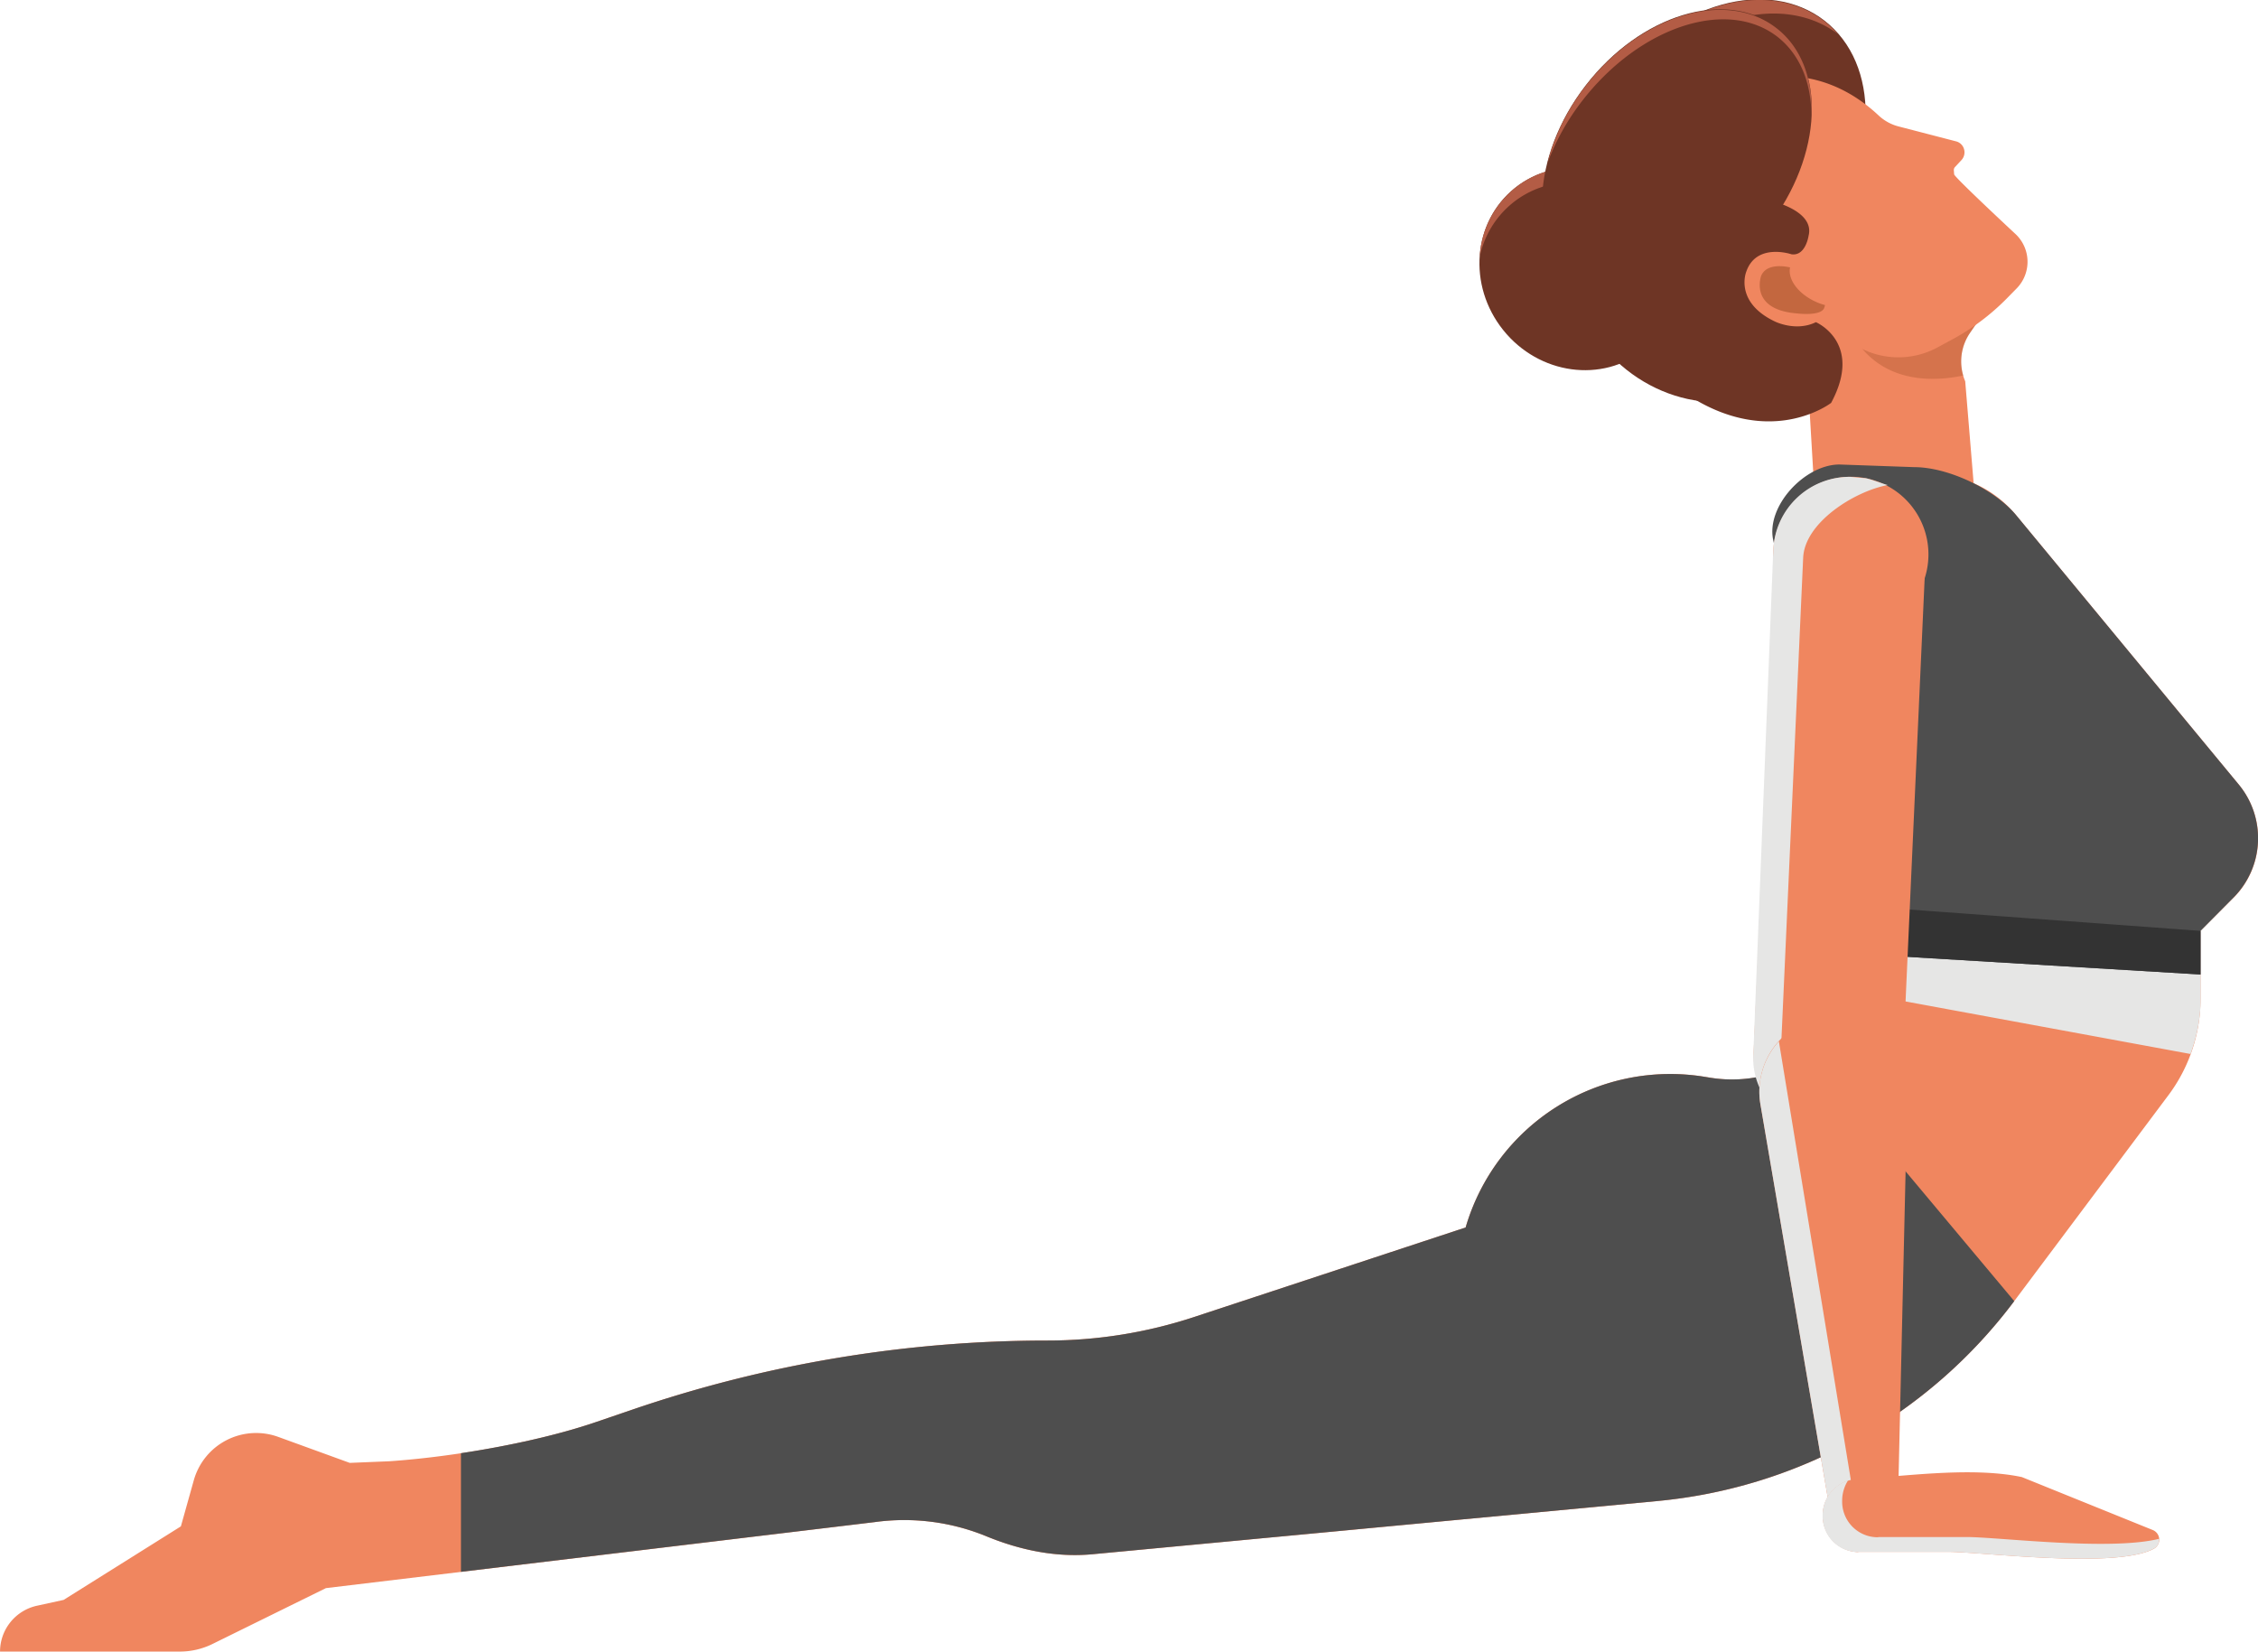 <svg xmlns="http://www.w3.org/2000/svg" viewBox="0 0 607.95 444.67"><defs><style>.a{isolation:isolate;}.b{fill:#f0865f;}.c,.f{fill:#964921;}.c{opacity:0.3;}.c,.f,.g{mix-blend-mode:multiply;}.d{fill:#6e3525;}.e{fill:#b35c45;}.f{opacity:0.5;}.g{fill:#e6e6e5;}.h{fill:#4e4e4e;}.i{fill:#387492;}.j{fill:#333;}</style></defs><g class="a"><path class="b" d="M1480.66,2531.66l-4.54-76.87,33.92-2.47,2,4.73,10.48,2.49-1.55,2.26a13.6,13.6,0,0,0-1.3,13.06l3.63,43.94Z" transform="translate(-990.55 -2372.2)"/><path class="c" d="M1487.67,2459.11a22.9,22.9,0,0,1-1.6-5.05l24-1.74,2,4.73,10.48,2.49-1.55,2.26a13.59,13.59,0,0,0-1.85,11.5C1510.7,2475.1,1494.92,2475.84,1487.67,2459.11Z" transform="translate(-990.55 -2372.2)"/><path class="d" d="M1475.34,2421.78c13.39,16.69,12.21,39.87-2.63,51.78s-37.73,8-51.12-8.66-12.2-39.87,2.64-51.77S1462,2405.1,1475.34,2421.78Z" transform="translate(-990.55 -2372.2)"/><ellipse class="d" cx="1453.63" cy="2414.27" rx="45.97" ry="34.57" transform="translate(-2336.07 -284.34) rotate(-52.3)"/><path class="e" d="M1430.17,2396.75c-14.17,18.34-15.65,41.37-4.3,54.13-.12-.09-.24-.15-.36-.24-15.1-11.68-14.76-37.42.77-57.51s40.35-26.9,55.46-15.23a26.37,26.37,0,0,1,3.54,3.38C1470.15,2370,1445.58,2376.81,1430.17,2396.75Z" transform="translate(-990.55 -2372.2)"/><path class="d" d="M1436.4,2428.09c9.63,12,8.24,29.12-3.12,38.23s-28.37,6.76-38-5.25-8.24-29.12,3.12-38.23S1426.77,2416.08,1436.4,2428.09Z" transform="translate(-990.55 -2372.2)"/><path class="e" d="M1435.85,2432.05c-9.63-12-26.65-14.35-38-5.24a25.31,25.31,0,0,0-8.9,14.58,25.62,25.62,0,0,1,9.45-18.55c11.35-9.11,28.37-6.76,38,5.25a28.38,28.38,0,0,1,5.78,23.65A28.67,28.67,0,0,0,1435.85,2432.05Z" transform="translate(-990.55 -2372.2)"/><path class="d" d="M1456.61,2449.37a2.94,2.94,0,0,1-2-5.13c15.93-14.29,23.66-27.79,23-40.13a27.5,27.5,0,0,0-10.2-19.57,2.94,2.94,0,0,1,3.43-4.77,33.31,33.31,0,0,1,12.65,24c.76,14.21-7.63,29.29-24.94,44.83A3,3,0,0,1,1456.61,2449.37Z" transform="translate(-990.55 -2372.2)"/><path class="d" d="M1462.39,2422.41l2.19,6.86s3.48,12.88-8.15,20.44l-9.17-3.21-8.84-2.69-.79-7.28,9.42-10.15,14.48-3" transform="translate(-990.55 -2372.2)"/><path class="b" d="M1460.53,2394.51s18.23-7.73,35.86,8.81h0a12.31,12.31,0,0,0,5.37,2.93l15.42,4a3,3,0,0,1,2.16,2.06h0a3.06,3.06,0,0,1-.69,3l-1.73,1.86a1.17,1.17,0,0,0-.31.91l.08,1.06c.06.76,16.52,16.07,16.52,16.07a10.24,10.24,0,0,1,.28,14.67l-2.67,2.72a62,62,0,0,1-14.75,11.05l-3.9,2.11a22.14,22.14,0,0,1-21.33-.19l-8.38-4.71h0a27.86,27.86,0,0,1-43.36-3c-6.88-10-11-22.09-4.63-33.77C1434.47,2424,1444,2403.05,1460.53,2394.51Z" transform="translate(-990.55 -2372.2)"/><ellipse class="d" cx="1442.04" cy="2414.34" rx="43.74" ry="31.05" transform="translate(-2340.63 -293.48) rotate(-52.3)"/><path class="e" d="M1469.08,2382.08c-13.55-10.47-37-2.76-52.5,17.23a63.87,63.87,0,0,0-9.4,16.81,57.33,57.33,0,0,1,10.29-20.77c14.77-19.11,37.75-26.1,51.32-15.62,7,5.38,10.06,14.31,9.47,24.3C1478.37,2394.91,1475.38,2387,1469.08,2382.08Z" transform="translate(-990.55 -2372.2)"/><path class="d" d="M1460.76,2404.74s5,2,3,13.86c0,0-.09,6.16,3.91,7.76,0,0,11.52,2.62,9.83,9.3,0,0-.79,5.56-4.61,5,0,0-9.49-3.23-12.19,4.75,0,0-3.27,8.1,7.71,13.34,0,0,5.65,2.84,11.06.19,0,0,12.85,5.47,4.1,21.73,0,0-19.21,14.91-45-6.89a40,40,0,0,1-13.92-36.85c1.28-7.86,4.86-16.92,12.6-26.57,0,0,9.47-12.45,18.45-9.81C1455.74,2400.5,1457.84,2400.43,1460.76,2404.74Z" transform="translate(-990.55 -2372.2)"/><path class="f" d="M1464.74,2446.43c1.48-3.39,6.34-2.56,7.77-2.23-.72,3.48,2.67,7.69,8,9.7.47.18.94.3,1.41.44a4.55,4.55,0,0,1-.19.67c-.7,2.42-7.31,1.58-7.31,1.58C1461.35,2455.57,1464.74,2446.43,1464.74,2446.43Z" transform="translate(-990.55 -2372.2)"/><path class="b" d="M1593.31,2583.41l-59.94-72.52a30.69,30.69,0,0,0-23.65-11.14h-26.5a14.62,14.62,0,0,0-14.29,17.74c5.67,26,17.44,73.6,23.71,98.71a36.94,36.94,0,0,1-41.72,46.14l-1.48-.24a57.39,57.39,0,0,0-64.28,40.58h0l-73.09,24.1a126.29,126.29,0,0,1-39.51,6.34h0A345.55,345.55,0,0,0,1160,2752l-8.79,3c-15.29,5.27-37.53,9.36-55.81,10.62l-10.68.44h0l-19.26-7a17.43,17.43,0,0,0-22.73,11.68l-3.48,12.41h0l-31.57,19.8h0l-7.19,1.57a12.65,12.65,0,0,0-9.93,12.34h48.35a19.9,19.9,0,0,0,8.76-2l30.63-15.08h0L1226.13,2782a58.23,58.23,0,0,1,30,3.83c9.09,3.74,18.8,5.75,28.58,4.83l152.15-14.33a135.88,135.88,0,0,0,96-53.82l41.51-55.43a43.38,43.38,0,0,0,8.66-26v-18.21h0l9-9.08A22.67,22.67,0,0,0,1593.31,2583.41Z" transform="translate(-990.55 -2372.2)"/><path class="g" d="M1592,2613.77l-101-4.34c.59,2.38,1.17,4.67,1.69,6.77a37.3,37.3,0,0,1,.5,17.35,40.83,40.83,0,0,1-1.93,6l89.07,16.42a43.18,43.18,0,0,0,2.74-14.91v-18.21h0Z" transform="translate(-990.55 -2372.2)"/><path class="h" d="M1477.58,2656.47a37,37,0,0,1-26.66,5.87l-1.48-.24a57.39,57.39,0,0,0-64.28,40.58h0l-73.09,24.1a126.29,126.29,0,0,1-39.51,6.34h0A345.55,345.55,0,0,0,1160,2752l-8.79,3c-10.18,3.51-23.43,6.47-36.55,8.45v31.94l111.48-13.4a58.23,58.23,0,0,1,30,3.83c9.09,3.74,18.8,5.75,28.58,4.83l152.15-14.33a135.88,135.88,0,0,0,96-53.82Z" transform="translate(-990.55 -2372.2)"/><path class="i" d="M1493.81,2629.23a30.29,30.29,0,0,1-.67,4.32,37.53,37.53,0,0,1-15.56,22.92" transform="translate(-990.55 -2372.2)"/><path class="h" d="M1593.31,2583.41l-59.94-72.52c-5.83-7-18.28-12.92-27.43-12.92l-20.13-.71c-9.34,0-19.82,11.26-17.83,20.38,5.66,26,18.39,73.45,24.66,98.56a39.83,39.83,0,0,1,1.17,13l89.21,5.37v-11.75h0l9-9.08A22.67,22.67,0,0,0,1593.31,2583.41Z" transform="translate(-990.55 -2372.2)"/><path class="b" d="M1509.77,2521.46a20.9,20.9,0,1,1-20.9-20.9A20.9,20.9,0,0,1,1509.77,2521.46Z" transform="translate(-990.55 -2372.2)"/><path class="j" d="M1492.64,2616.2a39.83,39.83,0,0,1,1.17,13l89.21,5.37v-11.75h0Z" transform="translate(-990.55 -2372.2)"/><path class="b" d="M1481.92,2676.24h0a20.19,20.19,0,0,0,21-19.2l6-132.91a20.19,20.19,0,0,0-19.2-21h0a20.18,20.18,0,0,0-21,19.2l-6,132.91A20.19,20.19,0,0,0,1481.92,2676.24Z" transform="translate(-990.55 -2372.2)"/><path class="g" d="M1468,2520a20.53,20.53,0,0,1,20.83-19.41l3.77.34c.95,0,5.31,1.69,6.22,1.86-9,1.69-22.35,10.08-22.78,19.56l-6,132.91a20.17,20.17,0,0,0,16.42,20.66,20.09,20.09,0,0,1-4.61.35h0a19.14,19.14,0,0,1-19.24-20.13Z" transform="translate(-990.55 -2372.2)"/><path class="b" d="M1504.19,2662.69l-2.48,108c.12.69.26,1.43.42,2.19l-19.34,3.31-18.27-106.77a20.17,20.17,0,0,1,16.44-23.22h0A20.18,20.18,0,0,1,1504.19,2662.69Z" transform="translate(-990.55 -2372.2)"/><path class="g" d="M1469.5,2652.56l20.1,122.51-6.81,1.17-18.27-106.77A20.11,20.11,0,0,1,1469.5,2652.56Z" transform="translate(-990.55 -2372.2)"/><path class="b" d="M1490.11,2770.44v-.05c11.48-.42,30.67-3.49,44.81-.51l35.23,14.25a2.79,2.79,0,0,1,.38,5c-10.17,5.59-46.25.87-55.73.88h-23.62c-.19,0-.38.06-.58.06a9.85,9.85,0,0,1-.49-19.63Z" transform="translate(-990.55 -2372.2)"/><path class="g" d="M1488.11,2770.8a10.19,10.19,0,0,0-1.57,5.44,9.58,9.58,0,0,0,9.3,9.84c.19,0,.38,0,.57-.06H1520c8.53,0,38.51,3.79,51.87.48a2.66,2.66,0,0,1-1.37,2.63c-10.17,5.59-46.25.87-55.73.88h-23.62c-.19,0-.38.06-.58.06a9.58,9.58,0,0,1-9.29-9.84A9.72,9.72,0,0,1,1488.11,2770.8Z" transform="translate(-990.55 -2372.2)"/></g></svg>